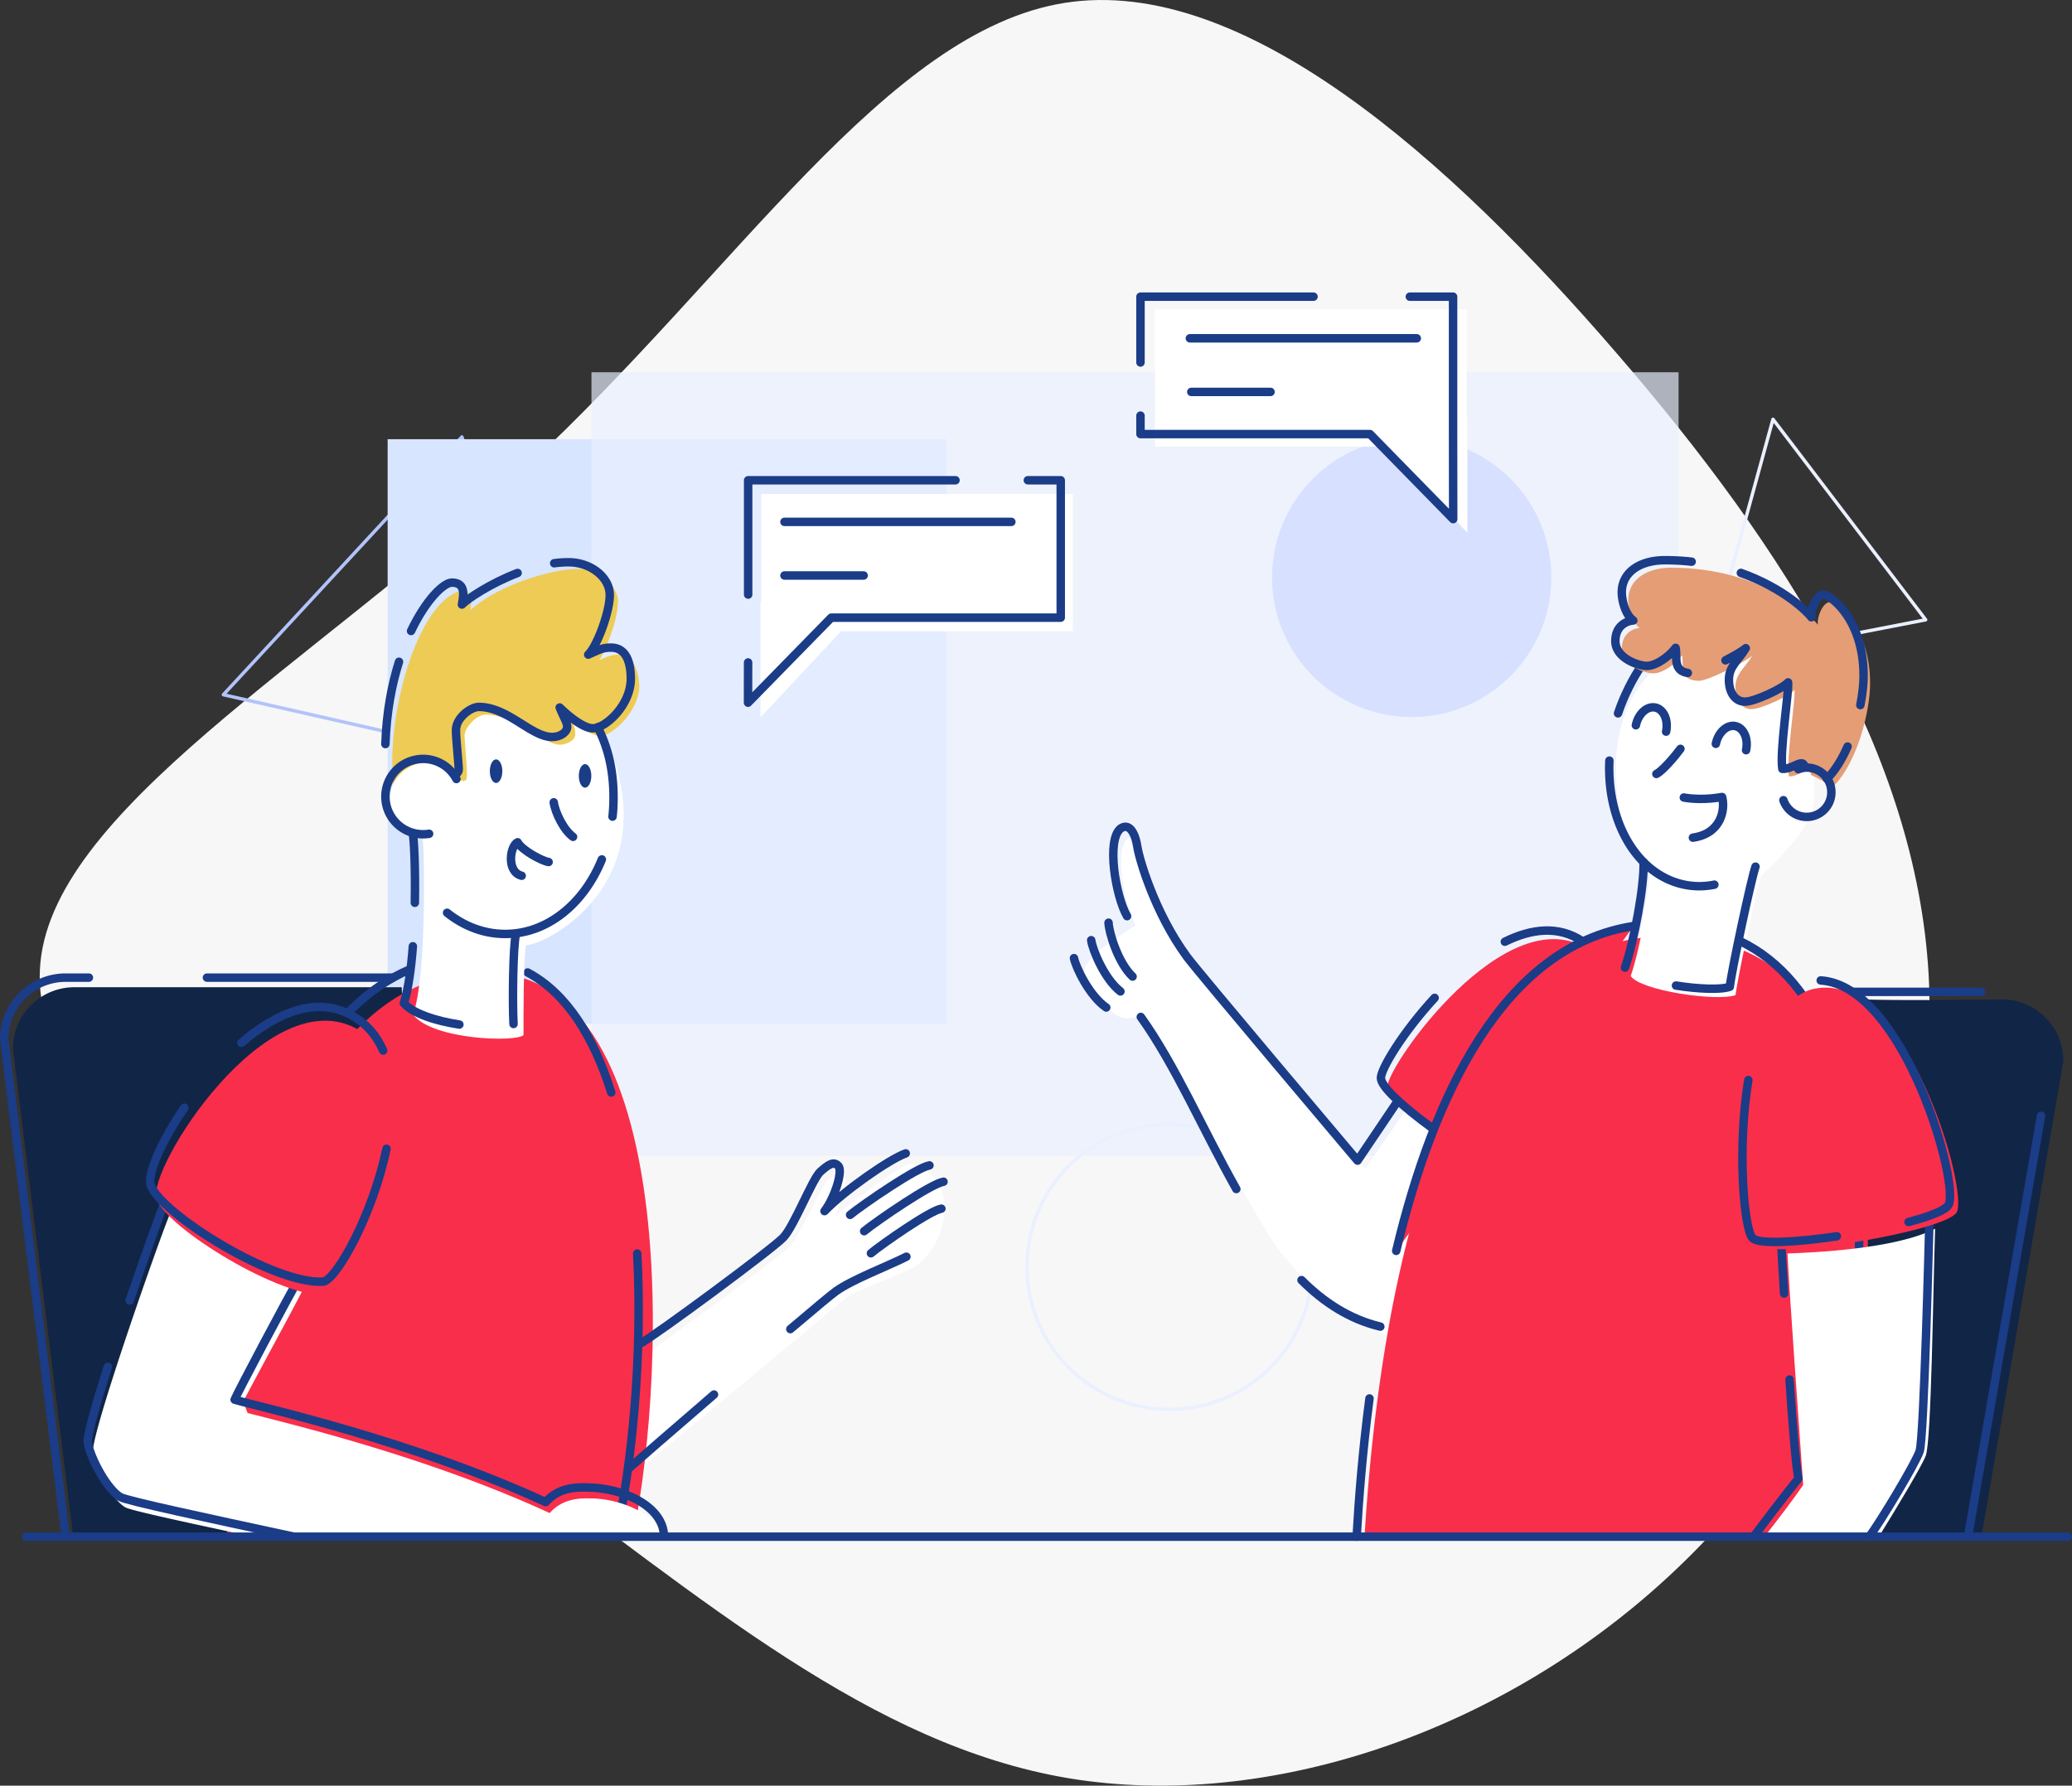 <svg xmlns="http://www.w3.org/2000/svg" width="6120.9" height="5275.159" viewBox="0 0 6120.9 5275.159">
  <rect x="0" y="0" width="6120.9" height="5275.159" fill="#333333" stroke="none"/>
  <g id="Layer_2" data-name="Layer 2" transform="translate(0 -0.002)">
    <g id="Layer_1" data-name="Layer 1">
      <path id="Trazado_8035" data-name="Trazado 8035" d="M4777.44,1045.43C5275.3,1621.76,5660,2231.55,5697.26,2877.35c36,645.81-276.59,1328.92-774.45,1785.61-496.57,456.7-1179.68,687-1765,590.49-584.06-97.77-1072.91-522.31-1693-979C846,3817.76,94.72,3328.9,117.87,2864.49c21.87-465.7,818.19-908.25,1438.27-1485.87C2176.21,802.29,2618.76,92.16,3144.92,8.54S4280.87,469.09,4777.44,1045.43Z" fill="#f7f7f7"/>
      <path id="Trazado_8036" data-name="Trazado 8036" d="M659.78,2052.34l352.41-380.77L1364.6,1290.8l153.55,495.58L1671.71,2282l-506-114.81Z" fill="none" stroke="#b2c3fb" stroke-linecap="round" stroke-linejoin="round" stroke-width="10"/>
      <path id="Trazado_8037" data-name="Trazado 8037" d="M5237.57,1238.58l-197.18,718.05L5688.69,1831Z" fill="none" stroke="#eaf0ff" stroke-linecap="round" stroke-linejoin="round" stroke-width="10"/>
      <path id="Trazado_8038" data-name="Trazado 8038" d="M1145.14,1297.46H2795.69V3024.25H1145.14Z" fill="#d7e5ff"/>
      <path id="Trazado_8039" data-name="Trazado 8039" d="M1747.26,1099.76H4958.67V3414.13H1747.26Z" fill="#eaf0ff" opacity="0.67"/>
      <path id="Trazado_8040" data-name="Trazado 8040" d="M3757.75,1705.78c0-227.82,184.69-412.5,412.5-412.5s412.51,184.68,412.51,412.5-184.69,412.5-412.51,412.5S3757.75,1933.6,3757.75,1705.78Z" fill="#d7e0ff"/>
      <path id="Trazado_8041" data-name="Trazado 8041" d="M3033.84,3742.32c0-232.59,188.56-421.15,421.15-421.15s421.14,188.56,421.14,421.15S3687.58,4163.46,3455,4163.46,3033.84,3974.91,3033.84,3742.32Z" fill="none" stroke="#eaf0ff" stroke-linecap="round" stroke-linejoin="round" stroke-width="10"/>
      <path id="Trazado_8042" data-name="Trazado 8042" d="M4332.74,913.82v319.25h2v340.81l-238.12-254.6H3411.93V913.82Z" fill="#fff"/>
      <path id="Trazado_8043" data-name="Trazado 8043" d="M2248.45,1459.45V1778.7h-2v340.81l238.13-254.59h684.71V1459.45Z" fill="#fff"/>
      <path id="Trazado_8044" data-name="Trazado 8044" d="M4773.45,2273.13c0,228.33,99.24,269.73,99.24,311.14s-45,268.51-57.84,298.35c33.49,46.88,269.73,71.24,314.79,59.06,3.65-44.45,60.28-333.67,73.07-353.15s155.87-134,155.87-228.94c0-212.5-14-495-155.26-495C5031.61,1864.57,4773.45,1948,4773.45,2273.13Z" fill="#fff"/>
      <path id="Trazado_8045" data-name="Trazado 8045" d="M5486.22,2952.49c-110.46,2.74-349.13,45.53-349.13,45.53-1.37,116.6,30.42,1352.47,35.22,1538.39h681.62L6095.4,3134.14a181.641,181.641,0,0,0-181.66-181.65c.01,0-293.36,4.25-407.27,0C5500.35,2952.29,5493.58,2952.3,5486.22,2952.49Z" fill="#112546"/>
      <path id="Trazado_8046" data-name="Trazado 8046" d="M1903,4002.43C1941.87,3981,2317.52,3703,2338.06,3677s94.27-174.55,100.47-184.24,45.64-27.81,50.57-23.63c30.26,25.69-18.24,113.15-24,126.52,28.17-25.71,206.39-165.06,228.23-158.21,157,49.29,98.25,258.81-.42,309.86-27,14-174.83,70.42-189,82.78s-636,530.08-649.93,540C1846.21,4334.39,1864.06,4023.83,1903,4002.43Z" fill="#fff"/>
      <path id="Trazado_8047" data-name="Trazado 8047" d="M4154.11,3276.08c-26.76,39.61-94.44,138.43-121.21,177-287.91-378.81-586-598.17-664.25-972-75.76-48.21-71.41,123.84-14.5,252.64-88.85,56.84-173,113.85-147.15,156,99,161.17,128.79,110.46,165.77,113.78s333.23,610.6,418.58,706.12c62.9,70.41,111.77,152.73,306.2,236.38,20.9-177.94,151.93-599.27,178.68-631.25C4252.2,3297.55,4180.87,3236.48,4154.11,3276.08Z" fill="#fff"/>
      <path id="Trazado_8048" data-name="Trazado 8048" d="M4249.67,3357.6c-89.15-68-149.42-121.52-151-146.65-3.77-59.43,352.43-565.88,594.8-405.27C4796.3,2880.4,4426,3489.12,4249.67,3357.6Z" fill="#f92e4b"/>
      <path id="Trazado_8049" data-name="Trazado 8049" d="M4445.43,2782.1c78.1-38.74,158.23-48.46,228.73-1.74" fill="none" stroke="#1b3c87" stroke-linecap="round" stroke-linejoin="round" stroke-width="25"/>
      <path id="Trazado_8050" data-name="Trazado 8050" d="M4230.38,3332.28c-90.48-66.18-149.42-121.52-151-146.65-1.63-25.7,64-135,158.68-237.73" fill="none" stroke="#1b3c87" stroke-linecap="round" stroke-linejoin="round" stroke-width="25"/>
      <path id="Trazado_8051" data-name="Trazado 8051" d="M4919.22,2765.74c-712.79,6.51-855,1230.58-888,1770.67h1349.4c170.27-529.81,296.16-1660.16-349.44-1762.17A681.663,681.663,0,0,0,4919.22,2765.74Z" fill="#f92e4b"/>
      <path id="Trazado_8052" data-name="Trazado 8052" d="M219.9,2916.42A181.65,181.65,0,0,0,38.25,3098.08s130.67,1058,178.31,1443.66h982.19c-.09-62.22-2-1374.53-12.06-1625.32Z" fill="#112546"/>
      <path id="Trazado_8053" data-name="Trazado 8053" d="M1435.34,2873c-653.51,0-782.65,1139.83-763.63,1668.72H1869.5C1976.13,4018,1993.82,2873,1435.34,2873Z" fill="#f92e4b"/>
      <path id="Trazado_8054" data-name="Trazado 8054" d="M1882.44,3703.12c16.19,309-16.62,630.73-62.88,836.37" fill="none" stroke="#1b3c87" stroke-linecap="round" stroke-linejoin="round" stroke-width="25"/>
      <path id="Trazado_8055" data-name="Trazado 8055" d="M1558.61,2872.88c116.35,61.92,195.63,191.24,247.06,354.53" fill="none" stroke="#1b3c87" stroke-linecap="round" stroke-linejoin="round" stroke-width="25"/>
      <path id="Trazado_8056" data-name="Trazado 8056" d="M1037,2982.8c51.66-51,109.25-91.57,173.33-118.79" fill="none" stroke="#1b3c87" stroke-linecap="round" stroke-linejoin="round" stroke-width="25"/>
      <path id="Trazado_8057" data-name="Trazado 8057" d="M1890.38,3969.79c43.9-23.11,391.41-280,423.71-314.09s86-173.8,109.49-194.47,39.13-32,53.11-16.59-10.57,92.72-41,133.29c57.36-59.54,192.31-154,240-170.56" fill="none" stroke="#1b3c87" stroke-linecap="round" stroke-linejoin="round" stroke-width="25"/>
      <path id="Trazado_8058" data-name="Trazado 8058" d="M2109.24,4119.72c-122.41,105.47-233.18,201.63-252.66,219.08" fill="none" stroke="#1b3c87" stroke-linecap="round" stroke-linejoin="round" stroke-width="25"/>
      <path id="Trazado_8059" data-name="Trazado 8059" d="M2677.62,3712.56c-53.52,27.27-159.16,67.06-208,101.92-13.94,9.95-66.25,53.68-134.91,112" fill="none" stroke="#1b3c87" stroke-linecap="round" stroke-linejoin="round" stroke-width="25"/>
      <path id="Trazado_8060" data-name="Trazado 8060" d="M2511.29,3589c16.66-13.8,68.3-50.7,119.76-84,47.79-31,95.43-58.82,114.73-62.21" fill="none" stroke="#1b3c87" stroke-linecap="round" stroke-linejoin="round" stroke-width="25"/>
      <path id="Trazado_8061" data-name="Trazado 8061" d="M2552.78,3637.22c16.66-13.79,68.3-50.7,119.76-84,47.79-30.95,95.43-58.81,114.73-62.2" fill="none" stroke="#1b3c87" stroke-linecap="round" stroke-linejoin="round" stroke-width="25"/>
      <path id="Trazado_8062" data-name="Trazado 8062" d="M2572.77,3702.45c14.8-12.44,60.65-45.72,106.33-75.77,42.44-27.91,84.73-53,101.87-56.09" fill="none" stroke="#1b3c87" stroke-linecap="round" stroke-linejoin="round" stroke-width="25"/>
      <path id="Trazado_8063" data-name="Trazado 8063" d="M5202.93,2584.88c-13,37.1-71.55,311.56-75.88,354.85-55,19.79-281.27-13.07-309.72-56.36,27.83-81.63,57.41-243.59,54.93-311.62" fill="#fff"/>
      <path id="Trazado_8064" data-name="Trazado 8064" d="M4800.32,2858.73c27.83-81.63,57.41-243.59,54.93-311.61" fill="none" stroke="#1b3c87" stroke-linecap="round" stroke-linejoin="round" stroke-width="25"/>
      <path id="Trazado_8065" data-name="Trazado 8065" d="M5185.92,2560.24c-13,37.11-71.55,311.56-75.88,354.85-26.73,9.61-93.82,6.81-159-3.58" fill="none" stroke="#1b3c87" stroke-linecap="round" stroke-linejoin="round" stroke-width="25"/>
      <path id="Trazado_8066" data-name="Trazado 8066" d="M4779.8,2107.48c17.47-52.19,43.41-103.22,69.91-141.77" fill="none" stroke="#1b3c87" stroke-linecap="round" stroke-linejoin="round" stroke-width="25"/>
      <path id="Trazado_8067" data-name="Trazado 8067" d="M5064.4,2613.49a219.865,219.865,0,0,1-89.85-.16c-139.41-29.81-228.16-185.25-220.27-366.31" fill="none" stroke="#1b3c87" stroke-linecap="round" stroke-linejoin="round" stroke-width="25"/>
      <path id="Trazado_8068" data-name="Trazado 8068" d="M5139.37,2779.77c498.73,240,370.55,1285.89,208.27,1759.3" fill="none" stroke="#1b3c87" stroke-linecap="round" stroke-linejoin="round" stroke-width="25"/>
      <path id="Trazado_8069" data-name="Trazado 8069" d="M4124.52,3695.35C4233.81,3239,4439.4,2795.13,4826,2735.65" fill="#f92e4b" stroke="#1b3c87" stroke-linecap="round" stroke-linejoin="round" stroke-width="25"/>
      <path id="Trazado_8070" data-name="Trazado 8070" d="M4007.74,4539.56c6.07-108.79,17.26-251.12,37.84-408.25" fill="none" stroke="#1b3c87" stroke-linecap="round" stroke-linejoin="round" stroke-width="25"/>
      <path id="Trazado_8071" data-name="Trazado 8071" d="M5286.48,4075.46c9,133,18.79,255.82,26.32,292.48-39.78,48.37-132.27,171.22-132.27,171.22" fill="none" stroke="#1b3c87" stroke-linecap="round" stroke-linejoin="round" stroke-width="25"/>
      <path id="Trazado_8072" data-name="Trazado 8072" d="M5261.48,3669.45c1.14,16.67,4.46,75.13,9,151.87" fill="none" stroke="#1b3c87" stroke-linecap="round" stroke-linejoin="round" stroke-width="25"/>
      <path id="Trazado_8073" data-name="Trazado 8073" d="M4129.17,3252.46c-13.34,19.52-118.86,176.32-118.86,176.32s-472-558.51-504-602.29C3410.62,2695.75,3365,2536.08,3359.75,2501c-5-33.14-21-72.26-48.73-53.92-43.78,33-15.16,201.77,18.45,259.44" fill="none" stroke="#1b3c87" stroke-linecap="round" stroke-linejoin="round" stroke-width="25"/>
      <path id="Trazado_8074" data-name="Trazado 8074" d="M3274.76,2725.82c1.14,29.1,27.89,118.55,71,159.14" fill="none" stroke="#1b3c87" stroke-linecap="round" stroke-linejoin="round" stroke-width="25"/>
      <path id="Trazado_8075" data-name="Trazado 8075" d="M3223.49,2777.55c4,28.84,39.46,115.22,86.4,151.35" fill="none" stroke="#1b3c87" stroke-linecap="round" stroke-linejoin="round" stroke-width="25"/>
      <path id="Trazado_8076" data-name="Trazado 8076" d="M3172.63,2830.51c5.74,28.55,46.33,112.63,95.36,145.87" fill="none" stroke="#1b3c87" stroke-linecap="round" stroke-linejoin="round" stroke-width="25"/>
      <path id="Trazado_8077" data-name="Trazado 8077" d="M3652.21,3512.68c-97.74-173.55-180.68-366.94-282.21-508.48" fill="none" stroke="#1b3c87" stroke-linecap="round" stroke-linejoin="round" stroke-width="25"/>
      <path id="Trazado_8078" data-name="Trazado 8078" d="M4077.63,3919.1c-90.36-21.75-166.35-71-232.85-137.41" fill="none" stroke="#1b3c87" stroke-linecap="round" stroke-linejoin="round" stroke-width="25"/>
      <path id="Trazado_8079" data-name="Trazado 8079" d="M4832.51,2142.63c7.19-34.13,33-57.59,57.67-52.4s38.83,37.06,31.65,71.2" fill="none" stroke="#1b3c87" stroke-linecap="round" stroke-linejoin="round" stroke-width="25"/>
      <path id="Trazado_8080" data-name="Trazado 8080" d="M5068.75,2197.44c7.18-34.13,33-57.59,57.67-52.4s38.83,37.06,31.65,71.2" fill="none" stroke="#1b3c87" stroke-linecap="round" stroke-linejoin="round" stroke-width="25"/>
      <path id="Trazado_8081" data-name="Trazado 8081" d="M4964.19,2212.23c-14.65,20.26-53,65.46-71.07,74.19" fill="none" stroke="#1b3c87" stroke-linecap="round" stroke-linejoin="round" stroke-width="25"/>
      <path id="Trazado_8082" data-name="Trazado 8082" d="M4974.19,2356c21,4.23,66.72,7.21,113-1.54,9.54,33.91,0,107.83-86.24,120.19" fill="none" stroke="#1b3c87" stroke-linecap="round" stroke-linejoin="round" stroke-width="25"/>
      <path id="Trazado_8083" data-name="Trazado 8083" d="M611.32,2888.11H1161" fill="none" stroke="#1b3c87" stroke-linecap="round" stroke-linejoin="round" stroke-width="25"/>
      <path id="Trazado_8084" data-name="Trazado 8084" d="M194,4539.2,12.5,3069.77a181.66,181.66,0,0,1,181.67-181.66h68.44" fill="none" stroke="#1b3c87" stroke-linecap="round" stroke-linejoin="round" stroke-width="25"/>
      <path id="Trazado_8085" data-name="Trazado 8085" d="M5852.52,2930.08H5472.3" fill="none" stroke="#1b3c87" stroke-linecap="round" stroke-linejoin="round" stroke-width="25"/>
      <path id="Trazado_8086" data-name="Trazado 8086" d="M5813.75,4539.49l215.69-1243.12" fill="none" stroke="#1b3c87" stroke-linecap="round" stroke-linejoin="round" stroke-width="25"/>
      <path id="Trazado_8087" data-name="Trazado 8087" d="M2209.93,1957l-.18,118.91,245.9-251.22h677.88V1418.77h-97.2" fill="none" stroke="#1b3c87" stroke-linecap="round" stroke-linejoin="round" stroke-width="25"/>
      <path id="Trazado_8088" data-name="Trazado 8088" d="M2822.62,1418.77h-612.5v337.74" fill="none" stroke="#1b3c87" stroke-linecap="round" stroke-linejoin="round" stroke-width="25"/>
      <path id="Trazado_8089" data-name="Trazado 8089" d="M2317.36,1541.73h670.31" fill="none" stroke="#1b3c87" stroke-linecap="round" stroke-linejoin="round" stroke-width="25"/>
      <path id="Trazado_8090" data-name="Trazado 8090" d="M2317.36,1700.14h234" fill="none" stroke="#1b3c87" stroke-linecap="round" stroke-linejoin="round" stroke-width="25"/>
      <path id="Trazado_8091" data-name="Trazado 8091" d="M4164.82,876.46h127.69v405.93l.37,251.22L4047,1282.39H3369.1v-54.61" fill="none" stroke="#1b3c87" stroke-linecap="round" stroke-linejoin="round" stroke-width="25"/>
      <path id="Trazado_8092" data-name="Trazado 8092" d="M3369.1,1070.9V876.46h511.14" fill="none" stroke="#1b3c87" stroke-linecap="round" stroke-linejoin="round" stroke-width="25"/>
      <path id="Trazado_8093" data-name="Trazado 8093" d="M4185.27,999.42H3515" fill="none" stroke="#1b3c87" stroke-linecap="round" stroke-linejoin="round" stroke-width="25"/>
      <path id="Trazado_8094" data-name="Trazado 8094" d="M3753.24,1157.83h-234" fill="none" stroke="#1b3c87" stroke-linecap="round" stroke-linejoin="round" stroke-width="25"/>
      <path id="Trazado_8095" data-name="Trazado 8095" d="M501.46,3584.11l.69,1.78c-23.81,53.37-237.19,657.46-227.81,707.52,9.43,50.39,59.44,139.21,96.22,159.75,16.81,9.41,185.18,45.46,386,88.58H1967.69c-24.74-63-128.13-114.95-223.79-115.14-32.45-1.07-83.22,1.15-120.09,43.29-364.87-168.4-773.59-264.65-892.41-295.59l-13-33.66c39.51-75.57,158.62-294.25,175.25-328.31C830.35,3780.16,505.82,3586.72,503,3585l-.21-.6a1.814,1.814,0,0,1-.16.35Z" fill="#fff"/>
      <path id="Trazado_8096" data-name="Trazado 8096" d="M318.55,4037.81c-36,113.43-62.47,206.83-59,225.24,9.43,50.38,59.41,139.17,96.19,159.73,20.34,11.36,258.6,62.09,512.74,117" fill="none" stroke="#1b3c87" stroke-linecap="round" stroke-linejoin="round" stroke-width="25"/>
      <path id="Trazado_8097" data-name="Trazado 8097" d="M486.19,3553.78c-9.38,20.35-55.08,147.11-103,288.22" fill="none" stroke="#1b3c87" stroke-linecap="round" stroke-linejoin="round" stroke-width="25"/>
      <path id="Trazado_8098" data-name="Trazado 8098" d="M881.79,3779.93c-24.63,40.1-184.64,342.37-188.67,355,75.66,22.11,525.09,120.86,918.87,302.61,36.88-42.15,87.63-44.36,120.08-43.28,110.44.21,229.35,57.34,229.35,145" fill="none" stroke="#1b3c87" stroke-linecap="round" stroke-linejoin="round" stroke-width="25"/>
      <path id="Trazado_8099" data-name="Trazado 8099" d="M1059.75,3042.47c272.37,159.25-13.08,765.11-86.78,784.38-144.83,10-478.35-199.1-510.45-283.74S791,2885.31,1059.75,3042.47Z" fill="#f92e4b"/>
      <path id="Trazado_8100" data-name="Trazado 8100" d="M1141.8,3393.71c-40.56,193.68-145.22,381.87-185.78,392.48-144.83,10-478.35-199.11-510.45-283.76-11.76-31,29.21-127.65,99.07-229.89" fill="none" stroke="#1b3c87" stroke-linecap="round" stroke-linejoin="round" stroke-width="25"/>
      <path id="Trazado_8101" data-name="Trazado 8101" d="M713,3080.77c104.54-89.76,224.27-140.7,329.84-79,42,24.57,70.77,59.78,89.07,101.83" fill="none" stroke="#1b3c87" stroke-linecap="round" stroke-linejoin="round" stroke-width="25"/>
      <path id="Trazado_8102" data-name="Trazado 8102" d="M1220.14,2997.36c39.66-107.81,33.53-470.22,29.6-506.07-4.74-43.27-37.32-355.3,40.91-421.22s198.47-139.79,269.45-134.72,282.22,217.63,282.22,475-234,380.31-288.89,382c-7.5,57.15-6.92,210.12-6.92,265.53C1524,3079.47,1277.67,3072.21,1220.14,2997.36Z" fill="#fff"/>
      <path id="Trazado_8103" data-name="Trazado 8103" d="M1259.2,2265.68c-36.67-2.24-65.15,30.84-95.77,62.41C1136,2125,1231.69,1767.87,1369,1743.44c23.6.93,26.57,32.21,19.68,59.74,86.13-78.56,247.91-122.21,316.58-122.79,89,0,120.46,70.19,120.46,94.28,0,61-40,152.14-54.71,175.74,23.54-12.52,42.4-17.09,60.59-17.09,45.78,0,57,71,57,92.16,0,73.84-78.19,149-117,149-18.19,0-68.47-28.33-83.71-49.47,5.37,15.7,11.33,20.1,11.55,44.23.17,19.91-28.77,30.84-46,30.84-45.62,0-136.06-89-218.8-89-27.53,0-62.27,39.45-62.27,61.69S1384,2300,1377,2303.65c-21.36,16.83-31.27-33.23-116.07-38.67" fill="#eecb55"/>
      <path id="Trazado_8104" data-name="Trazado 8104" d="M1777.92,2538.88c-52.85,130.67-160.88,220.21-285.57,220.21-63.14,0-122-23-171.6-62.6" fill="none" stroke="#1b3c87" stroke-linecap="round" stroke-linejoin="round" stroke-width="25"/>
      <path id="Trazado_8105" data-name="Trazado 8105" d="M1765.89,2148.79c31.51,62.26,46.55,129.07,46.55,208.3a509.116,509.116,0,0,1-3,55.36" fill="none" stroke="#1b3c87" stroke-linecap="round" stroke-linejoin="round" stroke-width="25"/>
      <path id="Trazado_8106" data-name="Trazado 8106" d="M1517,3025.08c-3.45-63.75-1.5-229.93,7.11-266.11" fill="none" stroke="#1b3c87" stroke-linecap="round" stroke-linejoin="round" stroke-width="25"/>
      <path id="Trazado_8107" data-name="Trazado 8107" d="M1219.66,2795.48c-5,65.13-13.3,126.11-26.6,168.15,25.34,29.72,93.29,52.45,164,63.09" fill="none" stroke="#1b3c87" stroke-linecap="round" stroke-linejoin="round" stroke-width="25"/>
      <path id="Trazado_8108" data-name="Trazado 8108" d="M1219.48,2462.81c3.89,18.6,7.78,104.86,6,204.19" fill="none" stroke="#1b3c87" stroke-linecap="round" stroke-linejoin="round" stroke-width="25"/>
      <path id="Trazado_8109" data-name="Trazado 8109" d="M1447,2278.2c0-19.23,8.27-34.83,18.48-34.83s18.47,15.6,18.47,34.83-8.27,34.83-18.47,34.83S1447,2297.44,1447,2278.2Z" fill="#1b3c87"/>
      <path id="Trazado_8110" data-name="Trazado 8110" d="M1709.86,2292.13c0-19.23,8.27-34.82,18.47-34.82s18.48,15.59,18.48,34.82-8.27,34.83-18.48,34.83S1709.86,2311.37,1709.86,2292.13Z" fill="#1b3c87"/>
      <path id="Trazado_8111" data-name="Trazado 8111" d="M1635.8,2370.21c4.33,30.69,29.4,82.12,57.06,102" fill="none" stroke="#1b3c87" stroke-linecap="round" stroke-linejoin="round" stroke-width="25"/>
      <path id="Trazado_8112" data-name="Trazado 8112" d="M1620.68,2546.56c-19-2.59-79.54-35-91.64-58.35-22.48,10.81-33.72,87.31,12.1,99" fill="none" stroke="#1b3c87" stroke-linecap="round" stroke-linejoin="round" stroke-width="25"/>
      <path id="Trazado_8113" data-name="Trazado 8113" d="M1766.32,2148.68a45.319,45.319,0,0,1-14.83,2.9c-36.62,0-98.11-61.5-98.11-61.5,13.82,33.86,22.11,43.53,22.11,57.35s-17.28,29-42.83,29.71c-62.24,1.77-131-88.72-218.36-88.72-22.77,0-67.26,31.17-67.26,68.84,0,25.42,8,98.5,8,116,0,7-4,11.68-11.46,14.81" fill="none" stroke="#1b3c87" stroke-linecap="round" stroke-linejoin="round" stroke-width="25"/>
      <path id="Trazado_8114" data-name="Trazado 8114" d="M1637.14,1663.91A318.473,318.473,0,0,1,1679,1661c67.71,0,122.29,45.6,122.29,96.73s-38,152-63.57,176.19c33.86-15.2,43.53-20.73,67-20.73,49.52,0,58.73,52.51,58.73,91.89,0,69.13-58.15,129.87-97.1,143.58" fill="none" stroke="#1b3c87" stroke-linecap="round" stroke-linejoin="round" stroke-width="25"/>
      <path id="Trazado_8115" data-name="Trazado 8115" d="M1214.29,1864.09c44.55-93.44,96.58-143,120.72-143,46.61,0,31.5,49.13,29.61,64.88,17-17.43,83.8-62.38,164.45-93.33" fill="none" stroke="#1b3c87" stroke-linecap="round" stroke-linejoin="round" stroke-width="25"/>
      <path id="Trazado_8116" data-name="Trazado 8116" d="M1138.49,2198.11c3.23-94.18,18.85-175.57,40.22-243.13" fill="none" stroke="#1b3c87" stroke-linecap="round" stroke-linejoin="round" stroke-width="25"/>
      <path id="Trazado_8117" data-name="Trazado 8117" d="M1280.43,2473.85a111.32,111.32,0,1,1,80.75-161.79" fill="#fff"/>
      <path id="Trazado_8118" data-name="Trazado 8118" d="M1267.61,2463.17a111.32,111.32,0,1,1,80.75-161.79" fill="none" stroke="#1b3c87" stroke-linecap="round" stroke-linejoin="round" stroke-width="25"/>
      <path id="Trazado_8119" data-name="Trazado 8119" d="M5716.5,3629.83c-81.5,41.85-238,66.27-436,73.19,5.5,116.25,32.1,482.79,46.25,683.94-30.82,44.95-75.84,103.66-111.69,149.45h337.22c52.81-85,125.77-206.9,136.59-235.95C5705.5,4255.81,5710.19,3823.6,5716.5,3629.83Z" fill="#fff"/>
      <path id="Trazado_8120" data-name="Trazado 8120" d="M5700.08,3592.52c-1.5,53.19-16.48,657-29.21,694.46s-116,208.64-149,253" fill="none" stroke="#1b3c87" stroke-linecap="round" stroke-linejoin="round" stroke-width="25"/>
      <path id="Trazado_8121" data-name="Trazado 8121" d="M5357.89,2921.42c273.7-59.76,461.59,605.44,421.54,661.37s-533.34,137.08-577.38,97S5128.68,2971.47,5357.89,2921.42Z" fill="#f92e4b"/>
      <path id="Trazado_8122" data-name="Trazado 8122" d="M5426.29,3652.29c-118.9,17.53-228.76,23.9-248.49,5.94-25.83-23.52-46.61-263.26-13.08-467.51" fill="none" stroke="#1b3c87" stroke-linecap="round" stroke-linejoin="round" stroke-width="25"/>
      <path id="Trazado_8123" data-name="Trazado 8123" d="M5378.54,2896.4c249,15.89,414.46,612,376.65,664.83-11,15.39-56.35,32.69-117.19,48.85" fill="none" stroke="#1b3c87" stroke-linecap="round" stroke-linejoin="round" stroke-width="25"/>
      <path id="Trazado_8124" data-name="Trazado 8124" d="M5416.11,2322.78c70.3-69.66,108.34-221.09,108.34-303.89,0-170.23-100.13-240.1-118.86-240.1s-38.41,39.39-35.41,66.94c-16.91-23.46-165.29-168.6-432.75-168.6-74.09,0-127.3,35.89-127.3,94.91,0,26.84,12.43,68.73,34,83.13-21.93,1.63-53,17.31-53,60.87,0,49.76,66.77,73.3,93.27,73.3s65.78-27.49,84.76-53.34c5.9,28.47-11.92,74.86,50.08,75.27,26.18.17,136.46-55.64,157.08-74.29-20.94,36-49.74,52.53-49.74,93.27,0,38.11,18.65,64.8,47.45,64.8s111.92-39.27,127.31-57c3.27,25.86-25.56,206.29-16.88,255.48,28.94,2.17,64.46-34.68,64.92-4.47" fill="#e49d75"/>
      <path id="Trazado_8125" data-name="Trazado 8125" d="M5097.28,1950.73c27.13-13.93,51.27-28.14,59.85-35.9-20.94,36-49.74,52.52-49.74,93.27,0,38.11,18.65,64.79,47.45,64.79s111.92-39.27,127.3-56.94c3.28,25.85-25.55,206.28-16.87,255.47,28.94,2.18,64.46-34.67,64.92-4.46" fill="none" stroke="#1b3c87" stroke-linecap="round" stroke-linejoin="round" stroke-width="25"/>
      <path id="Trazado_8126" data-name="Trazado 8126" d="M4997.33,1659.34a710.211,710.211,0,0,0-79.1-4.36c-74.09,0-127.31,35.89-127.31,94.91,0,26.83,12.44,68.72,34,83.12-21.93,1.64-53,17.32-53,60.87,0,49.77,66.76,73.31,93.27,73.31s65.78-27.49,84.76-53.35c5.4,26.06-9.07,67.14,36,74.22" fill="none" stroke="#1b3c87" stroke-linecap="round" stroke-linejoin="round" stroke-width="25"/>
      <path id="Trazado_8127" data-name="Trazado 8127" d="M5495.66,2083.06c6.34-32.13,9.59-62.15,9.59-86.33,0-170.22-100.13-240.1-118.86-240.1S5348,1796,5351,1823.57c-11.36-15.75-82.07-86.44-208.36-131.13" fill="none" stroke="#1b3c87" stroke-linecap="round" stroke-linejoin="round" stroke-width="25"/>
      <path id="Trazado_8128" data-name="Trazado 8128" d="M5396.91,2300.63c24.27-24.06,44.7-57.86,61.05-95.22" fill="none" stroke="#1b3c87" stroke-linecap="round" stroke-linejoin="round" stroke-width="25"/>
      <path id="Trazado_8129" data-name="Trazado 8129" d="M5312.19,2272.21a72.78,72.78,0,1,1-43.81,91.72" fill="none" stroke="#1b3c87" stroke-linecap="round" stroke-linejoin="round" stroke-width="25"/>
      <path id="Trazado_8130" data-name="Trazado 8130" d="M77.5,4539.73H6108.4" fill="none" stroke="#1b3c87" stroke-linecap="round" stroke-linejoin="round" stroke-width="25"/>
    </g>
  </g>
</svg>
